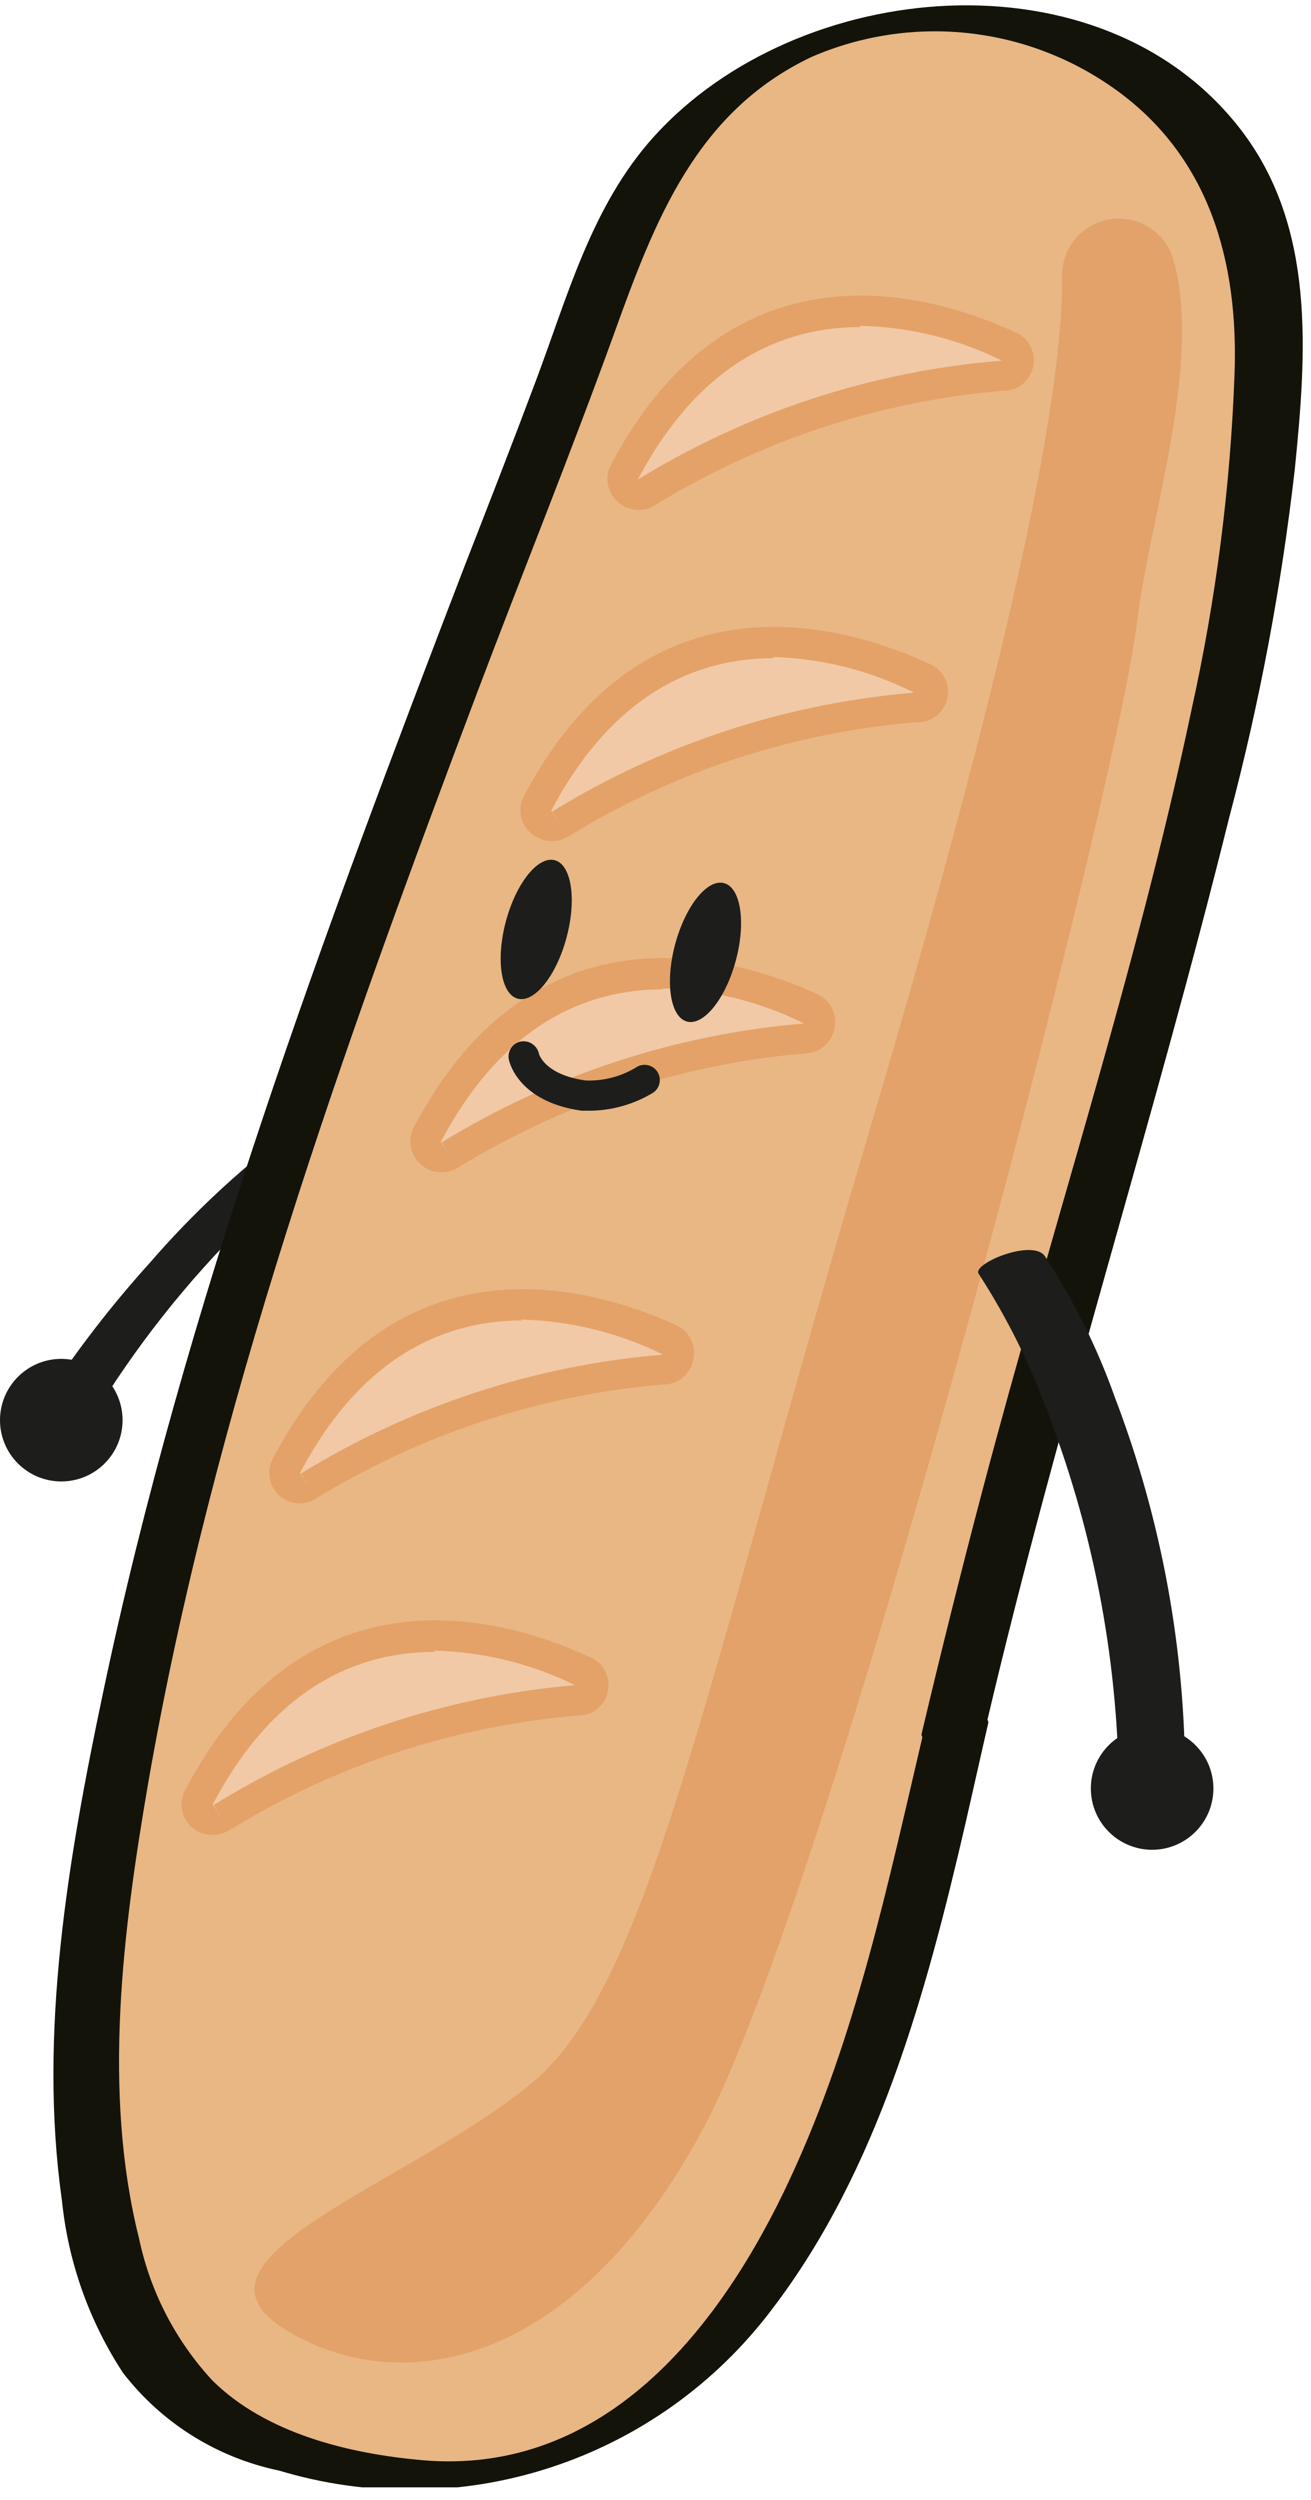 <svg width="43" height="82" viewBox="0 0 43 82" fill="none" xmlns="http://www.w3.org/2000/svg">
<g clip-path="url(#clip0_731_2033)">
<path d="M14.54 34.057C10.871 35.817 7.604 38.312 4.94 41.387C3.472 43.009 2.154 44.759 1 46.617C0.55 47.347 2.68 47.057 3 46.547C5.839 41.84 9.813 37.92 14.56 35.147C14.8 35.007 15.04 34.877 15.29 34.757L15.5 34.657L15.34 34.737C15.57 34.627 16.23 34.347 15.95 33.997C15.67 33.647 14.81 33.947 14.54 34.057V34.057Z" fill="#1D1D1B"/>
<path d="M2.01 48.587C3.12 48.587 4.02 47.688 4.02 46.577C4.02 45.467 3.12 44.567 2.01 44.567C0.9 44.567 0 45.467 0 46.577C0 47.688 0.9 48.587 2.01 48.587Z" fill="#1D1D1B"/>
<path d="M31.35 56.667C29.43 64.827 25.76 86.267 8.53 80.067C-7.75 74.217 15.91 20.447 19.4 10.187C19.76 9.137 20.13 8.187 20.51 7.317C21.126 5.933 22.016 4.688 23.126 3.656C24.236 2.625 25.544 1.83 26.97 1.317C33.34 -1.013 41.65 2.367 41.63 10.847C41.6 23.717 36.2 35.997 31.35 56.667Z" fill="#E8B784"/>
<path d="M30.281 56.857C29.121 61.797 28.081 66.787 25.931 71.417C23.651 76.347 19.831 81.207 13.851 80.687C11.461 80.477 8.721 79.817 6.961 78.067C5.756 76.762 4.927 75.155 4.561 73.417C3.351 68.597 4.031 63.307 4.861 58.477C6.991 46.217 11.271 34.327 15.65 22.717C17.14 18.777 18.721 14.867 20.151 10.917C21.48 7.227 22.84 3.657 26.62 1.867C28.214 1.175 29.958 0.904 31.686 1.079C33.414 1.254 35.068 1.87 36.491 2.867C39.671 5.087 40.631 8.587 40.491 12.297C40.355 15.979 39.886 19.64 39.09 23.237C37.27 31.887 34.48 40.317 32.23 48.857C31.53 51.507 30.87 54.157 30.23 56.857C30.12 57.317 32.23 57.017 32.37 56.477C34.721 46.477 37.851 36.767 40.311 26.837C41.309 23.071 42.031 19.238 42.471 15.367C42.851 11.577 43.161 7.457 40.701 4.257C36.141 -1.673 26.171 -0.743 21.451 4.477C19.391 6.757 18.611 9.747 17.551 12.557C16.801 14.557 16.021 16.557 15.241 18.557C10.611 30.617 6.041 42.847 3.371 55.557C2.241 60.927 1.251 66.677 2.031 72.167C2.235 74.184 2.921 76.121 4.031 77.817C5.299 79.465 7.115 80.603 9.151 81.027C12.063 81.905 15.175 81.869 18.067 80.923C20.958 79.977 23.49 78.167 25.321 75.737C28.821 71.157 30.391 65.307 31.671 59.787C31.921 58.697 32.161 57.607 32.411 56.527C32.531 56.007 30.401 56.367 30.281 56.857Z" fill="#13130A"/>
<path d="M21.209 16.147C24.745 13.997 28.735 12.703 32.859 12.367C32.978 12.363 33.091 12.318 33.181 12.24C33.271 12.162 33.331 12.056 33.352 11.94C33.373 11.823 33.353 11.702 33.297 11.598C33.24 11.494 33.149 11.413 33.039 11.367C30.039 9.997 24.169 8.507 20.479 15.507C20.443 15.606 20.437 15.713 20.463 15.815C20.489 15.917 20.545 16.009 20.625 16.078C20.703 16.147 20.802 16.191 20.906 16.203C21.011 16.216 21.116 16.196 21.209 16.147V16.147Z" fill="#F1C9A6"/>
<path d="M20.941 16.727C20.679 16.726 20.427 16.622 20.241 16.437C20.08 16.287 19.974 16.088 19.937 15.871C19.901 15.654 19.938 15.431 20.041 15.237C24.041 7.657 30.611 9.657 33.251 10.877C33.475 10.958 33.662 11.116 33.78 11.323C33.898 11.53 33.938 11.771 33.893 12.005C33.849 12.239 33.722 12.449 33.537 12.598C33.351 12.746 33.119 12.824 32.881 12.817C28.836 13.16 24.927 14.448 21.471 16.577C21.312 16.676 21.128 16.728 20.941 16.727V16.727ZM28.211 10.727C25.701 10.727 22.961 11.867 20.921 15.727C24.538 13.504 28.629 12.168 32.861 11.827C31.413 11.11 29.826 10.721 28.211 10.687V10.727Z" fill="#E4A268"/>
<path d="M18.361 27.017C21.89 24.845 25.881 23.533 30.011 23.187C30.129 23.183 30.243 23.138 30.332 23.06C30.422 22.982 30.482 22.876 30.503 22.76C30.524 22.643 30.505 22.522 30.448 22.418C30.391 22.314 30.3 22.233 30.191 22.187C27.191 20.827 21.321 19.327 17.631 26.327C17.584 26.428 17.571 26.541 17.592 26.649C17.613 26.759 17.667 26.858 17.748 26.934C17.829 27.011 17.931 27.059 18.041 27.074C18.151 27.089 18.263 27.069 18.361 27.017Z" fill="#F1C9A6"/>
<path d="M18.101 27.587C17.838 27.585 17.585 27.485 17.391 27.307C17.228 27.156 17.12 26.955 17.084 26.736C17.047 26.517 17.085 26.292 17.191 26.097C21.191 18.527 27.761 20.527 30.401 21.737C30.633 21.812 30.83 21.969 30.955 22.178C31.079 22.388 31.123 22.636 31.078 22.876C31.032 23.115 30.901 23.33 30.708 23.479C30.515 23.629 30.274 23.703 30.031 23.687C25.985 24.025 22.075 25.313 18.621 27.447V27.447C18.462 27.536 18.283 27.584 18.101 27.587V27.587ZM25.361 21.587C22.851 21.587 20.111 22.737 18.081 26.587L18.361 27.047L18.111 26.617C21.707 24.404 25.773 23.068 29.981 22.717C28.545 21.994 26.968 21.595 25.361 21.547V21.587Z" fill="#E4A268"/>
<path d="M14.75 37.877C18.275 35.703 22.263 34.391 26.39 34.047C26.51 34.045 26.625 34.002 26.716 33.925C26.807 33.848 26.869 33.742 26.892 33.624C26.914 33.507 26.895 33.386 26.838 33.281C26.782 33.175 26.691 33.093 26.58 33.047C23.58 31.677 17.7 30.177 14.02 37.177C13.961 37.278 13.938 37.396 13.954 37.511C13.97 37.627 14.025 37.734 14.109 37.815C14.194 37.896 14.303 37.946 14.419 37.957C14.535 37.969 14.652 37.94 14.75 37.877V37.877Z" fill="#F1C9A6"/>
<path d="M14.48 38.447C14.219 38.449 13.967 38.349 13.78 38.167C13.617 38.017 13.509 37.816 13.472 37.597C13.436 37.378 13.474 37.153 13.58 36.957C17.58 29.387 24.14 31.387 26.79 32.597C27.002 32.69 27.176 32.852 27.282 33.059C27.388 33.265 27.419 33.501 27.37 33.727C27.329 33.952 27.212 34.156 27.039 34.305C26.866 34.454 26.648 34.54 26.42 34.547C22.372 34.891 18.46 36.179 15 38.307V38.307C14.842 38.401 14.662 38.449 14.48 38.447ZM21.75 32.447C19.24 32.447 16.5 33.587 14.46 37.447L14.75 37.897L14.49 37.467C18.09 35.256 22.159 33.92 26.37 33.567C24.932 32.851 23.355 32.459 21.75 32.417V32.447Z" fill="#E4A268"/>
<path d="M10.08 48.737C13.604 46.563 17.592 45.251 21.72 44.907C21.839 44.905 21.954 44.862 22.045 44.785C22.136 44.708 22.198 44.602 22.221 44.484C22.243 44.367 22.224 44.246 22.168 44.141C22.111 44.035 22.02 43.953 21.91 43.907C18.91 42.537 13.03 41.037 9.35 48.047C9.295 48.148 9.276 48.264 9.294 48.377C9.312 48.49 9.367 48.594 9.45 48.672C9.533 48.751 9.64 48.8 9.754 48.812C9.868 48.823 9.982 48.797 10.08 48.737V48.737Z" fill="#F1C9A6"/>
<path d="M9.861 49.307C9.684 49.312 9.508 49.27 9.353 49.185C9.198 49.101 9.068 48.976 8.976 48.825C8.885 48.673 8.835 48.5 8.832 48.323C8.829 48.146 8.874 47.972 8.961 47.817C12.96 40.247 19.52 42.247 22.171 43.457C22.381 43.551 22.553 43.715 22.657 43.921C22.761 44.127 22.79 44.362 22.741 44.587C22.698 44.82 22.574 45.031 22.391 45.181C22.208 45.331 21.977 45.411 21.741 45.407C17.696 45.753 13.788 47.04 10.331 49.167V49.167C10.188 49.252 10.026 49.3 9.861 49.307V49.307ZM17.131 43.307C14.611 43.307 11.88 44.447 9.841 48.307L10.13 48.757L9.871 48.327C13.469 46.112 17.539 44.776 21.75 44.427C20.296 43.71 18.702 43.317 17.081 43.277L17.131 43.307Z" fill="#E4A268"/>
<path d="M7.259 59.597C10.791 57.429 14.78 56.118 18.909 55.767C19.028 55.763 19.141 55.718 19.231 55.64C19.32 55.562 19.381 55.456 19.402 55.34C19.423 55.223 19.403 55.102 19.346 54.998C19.29 54.894 19.199 54.812 19.089 54.767C16.089 53.397 10.219 51.907 6.529 58.907C6.475 59.008 6.455 59.124 6.473 59.237C6.492 59.35 6.546 59.453 6.63 59.532C6.713 59.611 6.82 59.66 6.933 59.671C7.047 59.683 7.162 59.657 7.259 59.597V59.597Z" fill="#F1C9A6"/>
<path d="M7 60.177C6.82 60.185 6.642 60.145 6.484 60.06C6.326 59.976 6.193 59.85 6.1 59.697C6.007 59.544 5.957 59.368 5.955 59.188C5.953 59.009 6 58.833 6.09 58.677C10.09 51.107 16.66 53.107 19.3 54.327C19.523 54.408 19.711 54.566 19.829 54.773C19.946 54.98 19.987 55.221 19.942 55.455C19.897 55.689 19.771 55.899 19.585 56.048C19.4 56.197 19.167 56.274 18.93 56.267C14.884 56.61 10.976 57.898 7.52 60.027V60.027C7.363 60.124 7.183 60.176 7 60.177V60.177ZM14.26 54.177C11.75 54.177 9.01 55.317 6.98 59.177L7.26 59.627L7.01 59.197C10.597 56.976 14.656 55.63 18.86 55.267C17.425 54.564 15.856 54.178 14.26 54.137V54.177Z" fill="#E4A268"/>
<path d="M38.491 8.537C38.369 8.093 38.087 7.71 37.699 7.462C37.311 7.214 36.844 7.119 36.39 7.195C35.936 7.271 35.526 7.512 35.24 7.873C34.954 8.234 34.811 8.688 34.841 9.147C34.841 13.977 32.381 24.067 28.471 37.237C22.921 55.967 21.281 65.237 17.351 68.397C13.261 71.707 5.611 74.087 9.351 76.397C13.091 78.707 18.821 77.697 23.041 69.857C27.261 62.017 36.641 25.997 37.301 20.357C37.671 17.157 39.451 11.897 38.491 8.537Z" fill="#E3A269"/>
<path d="M18.582 30.75C18.918 29.496 18.745 28.36 18.196 28.213C17.646 28.066 16.928 28.963 16.593 30.216C16.257 31.47 16.43 32.606 16.979 32.753C17.529 32.9 18.247 32.003 18.582 30.75Z" fill="#1D1D1B"/>
<path d="M24.135 31.5C24.471 30.247 24.298 29.111 23.748 28.964C23.199 28.817 22.481 29.714 22.145 30.967C21.809 32.221 21.983 33.357 22.532 33.504C23.081 33.651 23.799 32.754 24.135 31.5Z" fill="#1D1D1B"/>
<path d="M19.429 36.427H19.069C16.969 36.127 16.699 34.797 16.689 34.747C16.676 34.682 16.676 34.615 16.69 34.55C16.703 34.485 16.729 34.423 16.766 34.368C16.803 34.313 16.851 34.267 16.906 34.23C16.962 34.194 17.024 34.169 17.089 34.157C17.222 34.136 17.357 34.167 17.467 34.244C17.576 34.32 17.653 34.436 17.679 34.567C17.679 34.567 17.859 35.247 19.209 35.437C19.785 35.458 20.354 35.312 20.849 35.017C20.904 34.977 20.967 34.949 21.033 34.935C21.1 34.92 21.168 34.919 21.235 34.932C21.302 34.944 21.365 34.97 21.421 35.008C21.478 35.046 21.526 35.095 21.562 35.152C21.599 35.21 21.624 35.273 21.635 35.34C21.646 35.407 21.643 35.476 21.627 35.542C21.611 35.608 21.582 35.67 21.541 35.724C21.5 35.778 21.448 35.824 21.389 35.857C20.795 36.21 20.12 36.406 19.429 36.427V36.427Z" fill="#1D1D1B"/>
<path d="M32.1 41.777C33.041 43.231 33.812 44.788 34.4 46.417C35.922 50.419 36.701 54.665 36.7 58.947C36.7 59.397 38.88 59.057 38.87 58.367C38.877 54.085 38.097 49.838 36.57 45.837C35.991 44.205 35.219 42.647 34.27 41.197C33.87 40.617 31.87 41.447 32.1 41.777Z" fill="#1D1D1B"/>
<path d="M37.789 60.667C38.899 60.667 39.799 59.767 39.799 58.657C39.799 57.547 38.899 56.647 37.789 56.647C36.679 56.647 35.779 57.547 35.779 58.657C35.779 59.767 36.679 60.667 37.789 60.667Z" fill="#1D1D1B"/>
</g>
<defs>
<clipPath id="clip0_731_2033">
<rect width="42.73" height="81.44" fill="white" transform="translate(0 0.137)"/>
</clipPath>
</defs>
</svg>
